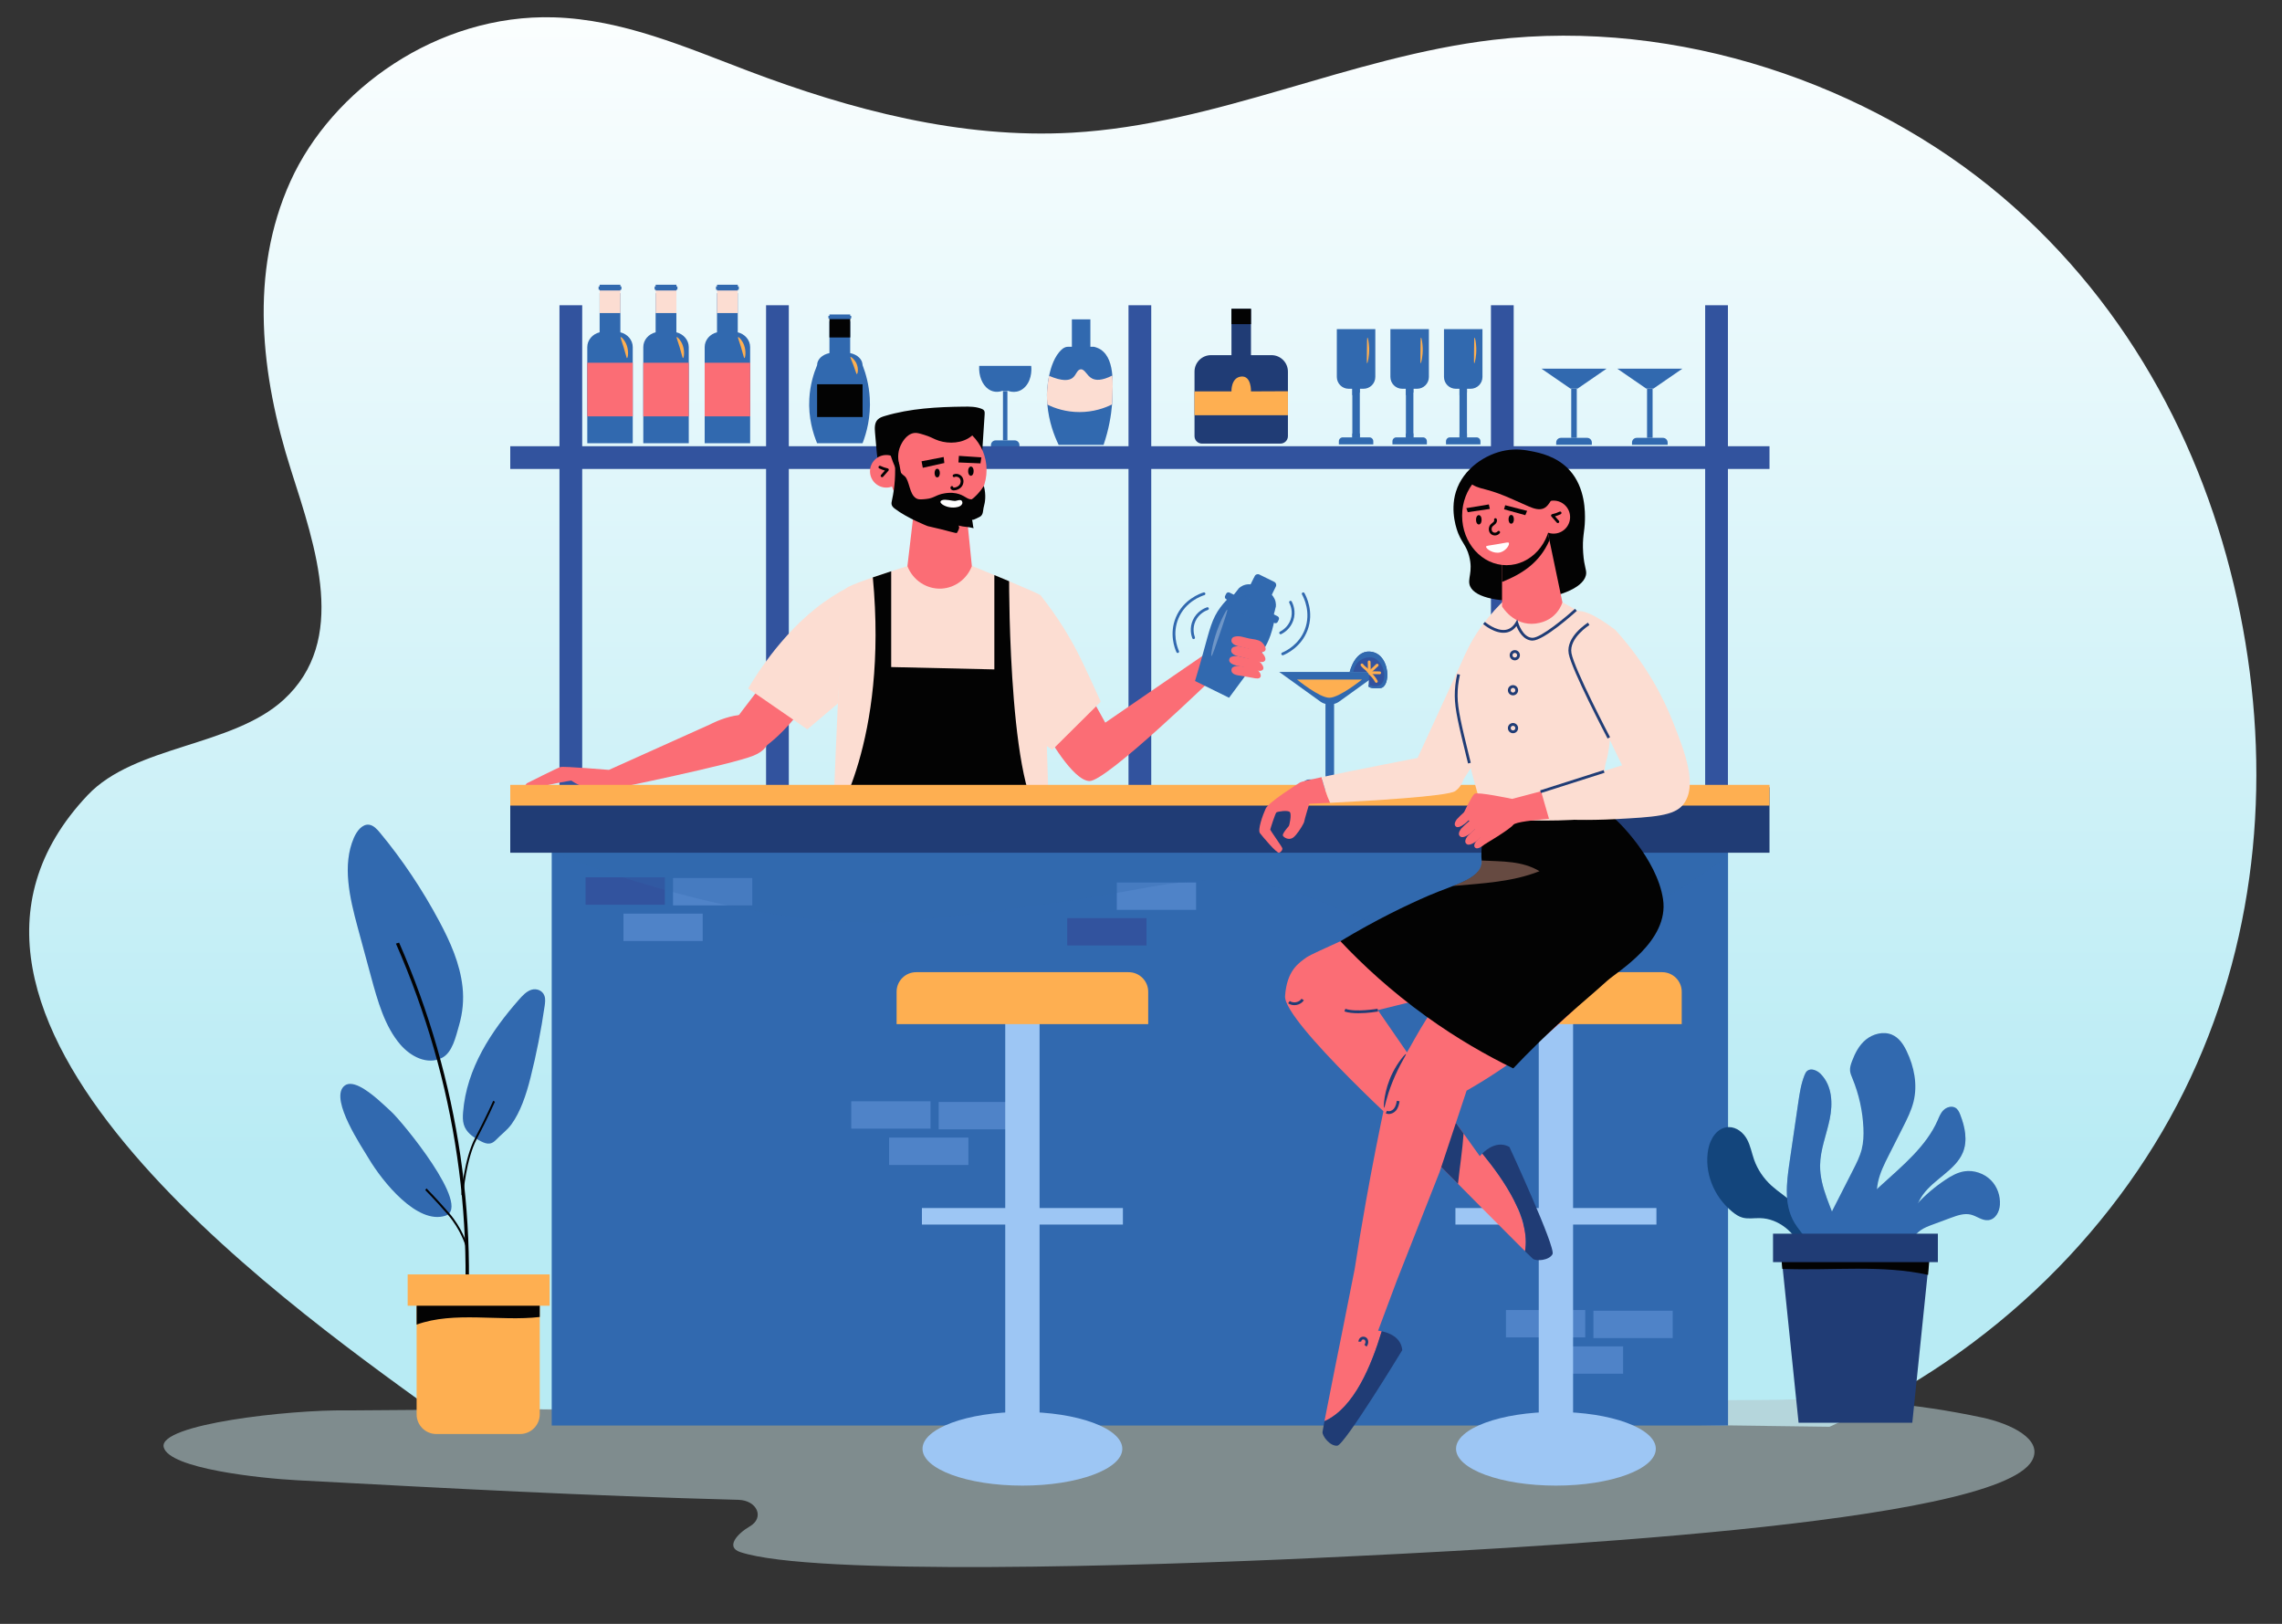 <?xml version="1.0" encoding="utf-8"?>
<!-- Generator: Adobe Illustrator 16.0.0, SVG Export Plug-In . SVG Version: 6.00 Build 0)  -->
<!DOCTYPE svg PUBLIC "-//W3C//DTD SVG 1.0//EN" "http://www.w3.org/TR/2001/REC-SVG-20010904/DTD/svg10.dtd">
<svg version="1.0" id="Layer_1" xmlns="http://www.w3.org/2000/svg" xmlns:xlink="http://www.w3.org/1999/xlink" x="0px" y="0px"
	 width="702.691px" height="500px" viewBox="0 0 702.691 500" enable-background="new 0 0 702.691 500" xml:space="preserve">
<rect x="0" y="0" width="702.691" height="500" fill="#333333" stroke="none"/>
<rect x="4" y="-129" fill="none" width="694" height="694"/>
<rect x="4" y="-129" fill="none" width="694" height="694"/>
<linearGradient id="SVGID_1_" gradientUnits="userSpaceOnUse" x1="351.89" y1="-17" x2="351.89" y2="359.34">
	<stop  offset="0" style="stop-color:#FFFFFF"/>
	<stop  offset="1" style="stop-color:#B8EBF4"/>
</linearGradient>
<path fill="url(#SVGID_1_)" d="M132.347,433.514C86.204,400.136-36.875,312.373,26.978,244.839
	c14.574-15.414,44.536-14.882,60.373-29.397c19.917-18.255,9.855-46.886,2.239-70.769c-9.274-29.088-12.903-60.686-0.158-88.84
	c12.745-28.156,45.146-51.568,81.109-50.493c21.168,0.635,40.63,9.213,59.928,16.521c31.367,11.879,65.329,20.939,99.683,18.988
	c44.724-2.542,85.32-23.35,129.706-28.593c57.08-6.745,115.965,13.861,156.477,48.169c40.513,34.308,63.9,80.915,73.458,128.474
	c9.596,47.732,5.845,97.81-15.235,142.886c-21.084,45.075-60.121,84.798-111.207,107.522L132.347,433.514z"/>
<g opacity="0.6">
	<g>
		<defs>
			<rect id="SVGID_8_" x="50.354" y="430.845" width="576.113" height="51.659"/>
		</defs>
		<clipPath id="SVGID_2_">
			<use xlink:href="#SVGID_8_"  overflow="visible"/>
		</clipPath>
		<path clip-path="url(#SVGID_2_)" fill="#B2C8CC" d="M106.702,434.267c-17.462-0.261-57.981,4.255-56.296,11.309
			c1.592,6.657,30.034,9.609,40.97,10.193c48.122,2.569,88.579,4.763,135.993,6.03c5.79,0.154,8.113,5.51,3.541,8.164
			c-3.946,2.292-7.559,6.401-2.968,7.927c22.261,7.396,124.5,4.254,176.394,1.847c62.855-2.918,210.212-10.293,221.354-29.975
			c3.707-6.547-6.578-11.414-15.211-13.27c-20.438-4.388-41.917-6.247-63.27-5.479L106.702,434.267z"/>
	</g>
</g>
<g>
	<g>
		<rect x="347.498" y="93.984" fill="#32539E" width="7.002" height="240.787"/>
	</g>
	<g>
		<rect x="235.894" y="93.984" fill="#32539E" width="7.002" height="240.787"/>
	</g>
	<g>
		<rect x="172.276" y="93.984" fill="#32539E" width="7.002" height="240.787"/>
	</g>
	<g>
		<rect x="459.103" y="93.984" fill="#32539E" width="7.004" height="240.787"/>
	</g>
	<g>
		<rect x="525.068" y="93.984" fill="#32539E" width="7.006" height="240.787"/>
	</g>
	<g>
		<g>
			<path fill="#3169AF" d="M180.841,106.88v29.593h14.001V106.88c0-2.199-1.627-4.034-3.813-4.562V90.262h-6.388v12.056
				C182.456,102.846,180.841,104.681,180.841,106.88z"/>
		</g>
		<g>
			<rect x="184.643" y="88.683" fill="#FCDDD2" width="6.393" height="7.708"/>
		</g>
		<g>
			<rect x="184.643" y="87.673" fill="#3169AF" width="6.393" height="1.768"/>
		</g>
		<g>
			<rect x="184.323" y="88.193" fill="#3169AF" width="7.032" height="0.99"/>
		</g>
		<g>
			<rect x="180.841" y="111.692" fill="#FB6D75" width="14.001" height="16.505"/>
		</g>
		<g>
			<path fill="#FEAF51" d="M191.136,103.8c0.217-0.135,1.32,1.017,1.865,2.552c0.667,1.872,0.344,3.881,0.076,3.911
				c-0.173,0.019-0.259-0.781-1.045-3.353C191.329,104.609,190.981,103.896,191.136,103.8z"/>
		</g>
	</g>
	<g>
		<g>
			<path fill="#3169AF" d="M198.087,106.88v29.593h14.002V106.88c0-2.199-1.627-4.034-3.812-4.562V90.262h-6.39v12.056
				C199.703,102.846,198.087,104.681,198.087,106.88z"/>
		</g>
		<g>
			<rect x="201.892" y="88.683" fill="#FCDDD2" width="6.391" height="7.708"/>
		</g>
		<g>
			<rect x="201.892" y="87.673" fill="#3169AF" width="6.391" height="1.768"/>
		</g>
		<g>
			<rect x="201.57" y="88.193" fill="#3169AF" width="7.032" height="0.99"/>
		</g>
		<g>
			<rect x="198.087" y="111.692" fill="#FB6D75" width="14.002" height="16.505"/>
		</g>
		<g>
			<path fill="#FEAF51" d="M208.383,103.8c0.217-0.135,1.32,1.017,1.865,2.552c0.667,1.872,0.347,3.881,0.076,3.911
				c-0.173,0.019-0.258-0.781-1.044-3.353C208.576,104.609,208.229,103.896,208.383,103.8z"/>
		</g>
	</g>
	<g>
		<g>
			<path fill="#3169AF" d="M216.99,106.88v29.593h14.001V106.88c0-2.199-1.626-4.034-3.813-4.562V90.262h-6.388v12.056
				C218.604,102.846,216.99,104.681,216.99,106.88z"/>
		</g>
		<g>
			<rect x="220.794" y="88.683" fill="#FCDDD2" width="6.392" height="7.708"/>
		</g>
		<g>
			<rect x="220.794" y="87.673" fill="#3169AF" width="6.392" height="1.768"/>
		</g>
		<g>
			<rect x="220.474" y="88.193" fill="#3169AF" width="7.031" height="0.99"/>
		</g>
		<g>
			<rect x="216.99" y="111.692" fill="#FB6D75" width="14.001" height="16.505"/>
		</g>
		<g>
			<path fill="#FEAF51" d="M227.285,103.8c0.219-0.135,1.322,1.017,1.867,2.552c0.667,1.872,0.344,3.881,0.075,3.911
				c-0.173,0.019-0.259-0.781-1.045-3.353C227.478,104.609,227.13,103.896,227.285,103.8z"/>
		</g>
	</g>
	<g>
		<g>
			<path fill="#3169AF" d="M251.609,112.43c-1.063,2.549-2.153,6.059-2.394,10.294c-0.335,5.92,1.136,10.715,2.394,13.75
				c4.667,0,9.333,0,14,0c1.227-3.193,2.569-8.044,2.216-13.963c-0.244-4.071-1.217-7.495-2.216-10.081
				c-0.012-0.329-0.08-1.399-1.086-2.362c-0.68-0.65-1.633-1.13-2.727-1.344v-9.796h-6.388v9.796
				C253.223,109.152,251.609,110.644,251.609,112.43z"/>
		</g>
		<g>
			<rect x="255.412" y="97.644" fill="#030303" width="6.391" height="6.264"/>
		</g>
		<g>
			<rect x="255.412" y="96.825" fill="#3169AF" width="6.391" height="1.434"/>
		</g>
		<g>
			<rect x="255.092" y="97.248" fill="#3169AF" width="7.03" height="0.803"/>
		</g>
		<g>
			<rect x="251.609" y="118.318" fill="#030303" width="14" height="10.084"/>
		</g>
		<g>
			<path fill="#FEAF51" d="M261.902,109.927c0.218-0.11,1.323,0.827,1.868,2.074c0.666,1.521,0.345,3.153,0.075,3.177
				c-0.172,0.015-0.259-0.634-1.045-2.723C262.095,110.586,261.75,110.004,261.902,109.927z"/>
		</g>
	</g>
	<g>
		<g>
			<rect x="483.828" y="119.636" fill="#3169AF" width="1.707" height="15.176"/>
		</g>
		<g>
			<path fill="#3169AF" d="M488.725,134.813h-8.088c-0.797,0-1.442,0.646-1.442,1.443v0.697h10.974v-0.697
				C490.168,135.459,489.522,134.813,488.725,134.813z"/>
		</g>
		<g>
			<polygon fill="#3169AF" points="494.698,113.519 474.663,113.519 483.551,119.636 485.81,119.636 			"/>
		</g>
	</g>
	<g>
		<g>
			<rect x="507.174" y="119.636" fill="#3169AF" width="1.707" height="15.176"/>
		</g>
		<g>
			<path fill="#3169AF" d="M512.069,134.813h-8.084c-0.798,0-1.444,0.646-1.444,1.443v0.697h10.975v-0.697
				C513.516,135.459,512.867,134.813,512.069,134.813z"/>
		</g>
		<g>
			<polygon fill="#3169AF" points="518.046,113.519 498.009,113.519 506.898,119.636 509.158,119.636 			"/>
		</g>
	</g>
	<g>
		<g>
			<rect x="308.842" y="120.418" fill="#3169AF" width="1.366" height="15.176"/>
		</g>
		<g>
			<path fill="#3169AF" d="M312.467,135.594h-5.883c-0.797,0-1.444,0.647-1.444,1.445v0.694h8.771v-0.694
				C313.912,136.241,313.265,135.594,312.467,135.594z"/>
		</g>
		<g>
			<path fill="#3169AF" d="M317.532,112.657h-16.013c-0.192,3.018,0.924,5.836,2.848,7.172c1.883,1.308,3.804,0.688,4.256,0.524
				c0.603,0,1.205,0,1.806,0c0.133,0.057,2.996,1.204,5.303-1.302C318.033,116.551,317.558,112.833,317.532,112.657z"/>
		</g>
	</g>
	<g>
		<g>
			<rect x="449.418" y="118.822" fill="#3169AF" width="2.299" height="15.985"/>
		</g>
		<g>
			<polygon fill="#3169AF" points="451.717,134.807 451.706,134.807 451.717,134.801 			"/>
		</g>
		<g>
			<path fill="#3169AF" d="M451.717,133.447v1.354c-0.003,0.001-0.007,0.004-0.011,0.005h-2.288v-1.345
				C450.184,133.681,450.951,133.725,451.717,133.447z"/>
		</g>
		<g>
			<path fill="#3169AF" d="M451.717,118.822v2.017c-0.8,0.428-1.559,0.703-2.299,0.839v-2.856H451.717z"/>
		</g>
		<g>
			<path fill="#3169AF" d="M448.282,119.703h4.57c2.012,0,3.64-1.629,3.64-3.641v-14.73h-11.85v14.73
				C444.643,118.073,446.271,119.703,448.282,119.703z"/>
		</g>
		<g>
			<path fill="#3169AF" d="M445.265,136.834h10.604v-0.963c0-0.666-0.538-1.206-1.204-1.206h-8.195c-0.666,0-1.205,0.54-1.205,1.206
				V136.834z"/>
		</g>
		<g>
			<path fill="#FEAF51" d="M454.068,103.948c0.152-0.012,0.465,1.569,0.52,3.192c0.083,2.499-0.459,4.744-0.634,4.724
				c-0.095-0.013-0.082-1.222-0.061-3.64C453.924,105.381,453.939,103.958,454.068,103.948z"/>
		</g>
	</g>
	<g>
		<g>
			<rect x="432.918" y="118.822" fill="#3169AF" width="2.303" height="15.985"/>
		</g>
		<g>
			<polygon fill="#3169AF" points="435.221,134.807 435.208,134.807 435.221,134.801 			"/>
		</g>
		<g>
			<path fill="#3169AF" d="M435.221,133.447v1.354c-0.003,0.001-0.008,0.004-0.013,0.005h-2.29v-1.345
				C433.687,133.681,434.455,133.725,435.221,133.447z"/>
		</g>
		<g>
			<path fill="#3169AF" d="M435.221,118.822v2.017c-0.8,0.428-1.559,0.703-2.303,0.839v-2.856H435.221z"/>
		</g>
		<g>
			<path fill="#3169AF" d="M431.786,119.703h4.569c2.011,0,3.641-1.629,3.641-3.641v-14.73h-11.854v14.73
				C428.143,118.073,429.774,119.703,431.786,119.703z"/>
		</g>
		<g>
			<path fill="#3169AF" d="M428.769,136.834h10.604v-0.963c0-0.666-0.54-1.206-1.206-1.206h-8.193c-0.667,0-1.205,0.54-1.205,1.206
				V136.834z"/>
		</g>
		<g>
			<path fill="#FEAF51" d="M437.571,103.948c0.151-0.012,0.465,1.569,0.519,3.192c0.085,2.499-0.456,4.744-0.634,4.724
				c-0.093-0.013-0.082-1.222-0.059-3.64C437.425,105.381,437.442,103.958,437.571,103.948z"/>
		</g>
	</g>
	<g>
		<g>
			<rect x="416.422" y="118.822" fill="#3169AF" width="2.301" height="15.985"/>
		</g>
		<g>
			<path fill="#3169AF" d="M418.723,134.807h-0.012c0.006-0.001,0.009-0.004,0.012-0.005V134.807z"/>
		</g>
		<g>
			<path fill="#3169AF" d="M418.723,133.447v1.354c-0.003,0.001-0.006,0.004-0.012,0.005h-2.289v-1.345
				C417.188,133.681,417.955,133.725,418.723,133.447z"/>
		</g>
		<g>
			<path fill="#3169AF" d="M418.723,118.822v2.017c-0.799,0.428-1.559,0.703-2.301,0.839v-2.856H418.723z"/>
		</g>
		<g>
			<path fill="#3169AF" d="M415.289,119.703h4.568c2.011,0,3.641-1.629,3.641-3.641v-14.73h-11.852v14.73
				C411.646,118.073,413.277,119.703,415.289,119.703z"/>
		</g>
		<g>
			<path fill="#3169AF" d="M412.271,136.834h10.604v-0.963c0-0.666-0.541-1.206-1.205-1.206h-8.194c-0.665,0-1.204,0.54-1.204,1.206
				V136.834z"/>
		</g>
		<g>
			<path fill="#FEAF51" d="M421.075,103.948c0.151-0.012,0.463,1.569,0.518,3.192c0.084,2.499-0.457,4.744-0.634,4.724
				c-0.093-0.013-0.082-1.222-0.059-3.64C420.927,105.381,420.944,103.958,421.075,103.948z"/>
		</g>
	</g>
	<g>
		<g>
			<rect x="379.202" y="95.092" fill="#203C75" width="6.009" height="15.978"/>
		</g>
		<g>
			<rect x="379.202" y="95.092" fill="#030303" width="6.009" height="4.712"/>
		</g>
		<g>
			<path fill="#203C75" d="M391.521,109.352h-18.627c-2.798,0-5.068,2.27-5.068,5.068v19.857c0,1.278,1.036,2.314,2.313,2.314
				h24.137c1.277,0,2.313-1.036,2.313-2.314V114.42C396.587,111.622,394.319,109.352,391.521,109.352z"/>
		</g>
		<g>
			<path fill="#FEAF51" d="M367.825,120.511h11.377c0,0-0.181-4.265,3.005-4.572c3.185-0.308,3.004,4.572,3.004,4.572l11.376-0.051
				v7.384h-28.762V120.511z"/>
		</g>
	</g>
	<g>
		<g>
			<path fill="#3169AF" d="M342.554,122.324c-0.034,0.669-0.069,1.408-0.121,2.199c-0.275,3.334-0.961,7.614-2.614,12.459h-13.833
				c-1.461-3.023-3.025-7.269-3.471-12.408c-0.103-0.979-0.138-2.01-0.138-3.059c0,0,0.018-2.664,0.671-5.792
				c0.584-2.836,1.701-6.083,3.833-8.078c0.567-0.532,1.236-0.755,1.236-0.755c0.276-0.087,0.586-0.122,0.895-0.122h7.802
				c0.55,0.122,1.341,0.361,2.131,0.876c2.408,1.583,3.299,4.658,3.576,7.974C342.71,117.854,342.623,120.226,342.554,122.324z"/>
		</g>
		<g>
			<rect x="330.063" y="98.327" fill="#3169AF" width="5.693" height="12.226"/>
		</g>
		<g>
			<path fill="#FCDDD2" d="M342.554,122.324c-0.034,0.669-0.069,1.408-0.121,2.199c-2.285,1.135-5.723,2.354-10.019,2.354
				c-4.211,0-7.614-1.168-9.9-2.303c-0.103-0.979-0.138-2.01-0.138-3.059c0,0,0.018-2.664,0.671-5.792
				c4.005,1.702,6.084,1.497,7.201,0.653c1.169-0.875,1.376-2.561,2.525-2.664c1.307-0.103,1.841,1.978,3.524,2.836
				c1.101,0.567,2.938,0.738,6.222-0.929C342.71,117.854,342.623,120.226,342.554,122.324z"/>
		</g>
	</g>
	<g>
		<rect x="157.122" y="137.393" fill="#32539E" width="387.757" height="7.003"/>
	</g>
	<g>
		<g>
			<path fill="#FB6D75" d="M322.351,226.023c0,0,7.894,14.342,13.129,14.467c5.233,0.123,38.636-32.323,38.636-32.323l8.656,0.204
				l2.286-11.428c0,0-3.354-2.9-4.78-2.329c-1.422,0.57-8.153,4.036-9.838,7.22l-30.103,20.677l-3.865-6.976L322.351,226.023z"/>
		</g>
		<g>
			<path fill="#FB6D75" d="M233.979,211.752c0,0-10.515,13.434-10.773,14.796c-0.254,1.361,3.847,8.799,10.773,4.44
				c6.924-4.361,12.823-12.568,12.823-12.568L233.979,211.752z"/>
		</g>
		<g>
			<path fill="#FCDDD2" d="M299.471,174.31c0,0,20.167,8.206,20.935,8.976c0.771,0.769,3.336,92.582,3.336,92.582l-68.221,2.92
				c0,0,3.334-95.996,4.874-97.544c1.537-1.547,19.022-6.934,19.022-6.934H299.471z"/>
		</g>
		<g>
			<path fill="#FCDDD2" d="M320.406,183.286c5.333,6.717,8.879,12.725,11.216,17.216c2.647,5.088,7.328,15.567,7.328,15.567l0,0
				c-4.983,4.946-9.968,9.892-14.953,14.838c-5.512-4.034-11.023-8.066-16.536-12.101
				C311.777,206.966,316.093,195.126,320.406,183.286z"/>
		</g>
		<g>
			<path fill="#FCDDD2" d="M260.395,181.243c-2.283,1.232-5.692,3.252-9.434,6.252c-12.549,10.057-20.573,24.513-20.573,24.513l0,0
				l18.21,12.567l9.399-7.953L260.395,181.243z"/>
		</g>
		<g>
			<path fill="#030303" d="M256.459,253.447c0,0,17.078-24.86,12.308-75.667l5.656-1.885v29.494l31.765,0.721V177.07l4.549,1.894
				c0,0-0.21,72.603,12.352,74.483l0.652,29.633l-68.221,1.127L256.459,253.447z"/>
		</g>
		<g>
			<path fill="#FB6D75" d="M281.682,155.075c-0.757,6.412-1.51,12.823-2.264,19.235c1.673,4.361,5.933,7.157,10.47,6.925
				c4.163-0.214,7.859-2.94,9.374-6.925c-0.645-6.412-1.291-12.823-1.936-19.235H281.682z"/>
		</g>
		<g>
			<path fill="#FB6D75" d="M236.433,224.36c0,0,2.564,5.465-4.359,8.286c-6.923,2.822-43.342,10.26-43.342,10.26
				s-6.411,1.794-12.823-2.565c0,0-8.207,1.245-12.565,2.931c-4.362,1.685-1.133-2.088-1.133-2.088s9.339-4.718,10.361-5.011
				c1.022-0.292,14.935,0.875,14.935,0.875l31.178-14.017C218.685,223.03,232.486,215.569,236.433,224.36z"/>
		</g>
		<g>
			<g>
				<path fill="#030303" d="M303.201,127.567c0.027-0.394,0.043-0.821-0.176-1.152c-0.183-0.279-0.501-0.435-0.811-0.557
					c-1.727-0.675-3.63-0.679-5.481-0.656c-8.176,0.099-16.44,0.543-24.274,2.882c-0.821,0.245-1.673,0.534-2.253,1.164
					c-0.945,1.025-0.881,2.594-0.761,3.982c0.147,1.669,0.293,3.338,0.438,5.004c0.167,1.903,0.34,3.831,0.996,5.623
					c0.658,1.792,1.871,3.465,3.61,4.254c1.706,0.775,3.671,0.615,5.538,0.452c2.775-0.238,5.553-0.457,8.329-0.646
					c2.803-0.191,5.608-0.355,8.412-0.492c1.391-0.069,2.803-0.061,4.188-0.187c0.995-0.092,1.021-0.923,1.075-1.75
					c0.183-2.811,0.367-5.621,0.55-8.432c0.183-2.812,0.368-5.623,0.551-8.434C303.155,128.27,303.177,127.919,303.201,127.567z"/>
			</g>
			<g>
				<circle fill="#FB6D75" cx="288.768" cy="144.7" r="15.024"/>
			</g>
			<g>
				<path fill="#030303" d="M299.729,144.46c-0.034-0.164-0.093-0.308-0.175-0.427c-0.074-0.131-0.166-0.221-0.269-0.274
					c-0.1-0.084-0.208-0.122-0.323-0.113c-0.076,0.015-0.148,0.031-0.222,0.046c-0.142,0.064-0.266,0.176-0.369,0.342
					c-0.044,0.089-0.089,0.179-0.133,0.268c-0.073,0.207-0.113,0.43-0.114,0.669v0.195c-0.003,0.183,0.019,0.354,0.073,0.513
					c0.032,0.164,0.092,0.306,0.173,0.426c0.074,0.129,0.166,0.221,0.268,0.273c0.101,0.084,0.206,0.122,0.323,0.115
					c0.075-0.016,0.149-0.031,0.223-0.048c0.142-0.062,0.264-0.175,0.369-0.341c0.043-0.089,0.089-0.18,0.131-0.269
					c0.076-0.206,0.112-0.428,0.115-0.669v-0.195C299.805,144.787,299.781,144.619,299.729,144.46z"/>
			</g>
			<g>
				<path fill="#030303" d="M288.597,144.332c-1.078,0-1.079,2.651,0,2.651C289.673,146.983,289.676,144.332,288.597,144.332z"/>
			</g>
			<g>
				<path fill="#030303" d="M290.587,140.714l0.198,1.851l-6.626,1.469c-0.13-0.667-0.26-1.334-0.391-2.001
					C286.041,141.594,288.314,141.154,290.587,140.714z"/>
			</g>
			<g>
				<path fill="#030303" d="M302.196,140.836l-0.283,1.839l-6.78-0.285c0.045-0.677,0.092-1.355,0.137-2.032
					C297.578,140.517,299.888,140.676,302.196,140.836z"/>
			</g>
			<g>
				<circle fill="#FB6D75" cx="272.914" cy="145.115" r="5.016"/>
			</g>
			<g>
				<path fill="#030303" d="M271.62,146.934c-0.099,0-0.202-0.035-0.283-0.107c-0.177-0.156-0.198-0.427-0.038-0.606l1.171-1.334
					c-0.59-0.167-1.167-0.388-1.718-0.659c-0.214-0.103-0.302-0.36-0.198-0.575c0.102-0.211,0.361-0.301,0.572-0.196
					c0.708,0.345,1.456,0.6,2.223,0.761c0.149,0.032,0.271,0.14,0.32,0.285c0.048,0.145,0.017,0.305-0.087,0.418l-1.639,1.865
					C271.857,146.886,271.741,146.934,271.62,146.934z"/>
			</g>
			<g>
				<path fill="#030303" d="M275.709,144.012c0.361-0.485,0.72-0.97,1.082-1.456c-0.192-0.865-0.554-3.084,0.55-5.419
					c0.285-0.599,1.619-3.413,4.088-3.805c0.875-0.139,1.654,0.101,3.212,0.576c1.688,0.518,2.612,1.046,3.409,1.396
					c2.796,1.228,6.876,1.493,10.003-0.282c0.69-0.391,1.688-1.084,2.662-2.31c-1.415-1.884-3.014-3.81-5.241-4.582
					c-1.198-0.415-2.492-0.458-3.76-0.458c-1.887,0.003-3.773,0.096-5.652,0.279c-2.971,0.291-6.015,0.846-8.523,2.467
					c-1.6,1.036-2.929,2.569-3.603,4.362c-0.331,0.885-0.492,1.835-0.427,2.782c0.015,0.217,0.018,0.477,0.122,0.672
					c0.099,0.188,0.167,0.226,0.2,0.433c0.089,0.549,0.269,1.085,0.438,1.618C274.673,141.556,275.155,142.8,275.709,144.012z"/>
			</g>
			<g>
				<path fill="#030303" d="M274.649,154.097c-0.092,0.42-0.191,0.859-0.084,1.275c0.068,0.26,0.255,0.701,0.854,1.164
					c3.882,3.004,10.242,5.459,10.242,5.459c6.201,1.368,8.861,2.373,9.014,2.065c0.249-0.5,1.051-1.6,0.458-2.238
					c1.982,0.511,2.686,0.293,4.668,0.804c-0.292-0.839-0.207-1.761-0.499-2.601c0.235,0.144,0.644,0,2.354-0.869
					c1.228-0.625,0.952-1.947,1.327-3.281c0.32-1.137,0.737-3.348-0.027-6.259c-0.46,0.758-4.016,6.372-10.679,7.104
					c-7.382,0.81-13.095-4.977-14.039-7.516c-0.207-0.563-0.323-0.953-0.323-0.953c-0.322-1.737-0.644-3.473-0.965-5.208
					c-0.084-0.451-0.705-1.917-1.268-1.047c-0.227,0.353-0.088,0.89-0.072,1.282c0.02,0.5,0.03,0.999,0.031,1.498
					c0.01,2.019-0.125,4.039-0.403,6.04C275.085,151.917,274.89,153.012,274.649,154.097z"/>
			</g>
			<g>
				<path fill="#030303" d="M293.699,150.998c-0.309,0-0.716-0.133-0.916-0.437c-0.13-0.198-0.149-0.434-0.046-0.649
					c0.097-0.214,0.355-0.309,0.569-0.208c0.162,0.076,0.255,0.238,0.247,0.405c0.046,0.016,0.103,0.031,0.151,0.029
					c0.729-0.025,1.416-0.372,1.795-0.906c0.391-0.553,0.429-1.331,0.093-1.853c-0.34-0.526-1.093-0.764-1.618-0.506
					c-0.214,0.104-0.467,0.019-0.576-0.198c-0.103-0.211-0.016-0.469,0.197-0.574c0.923-0.451,2.146-0.086,2.718,0.812
					c0.528,0.816,0.482,1.974-0.111,2.814c-0.538,0.759-1.462,1.235-2.467,1.269C293.722,150.998,293.709,150.998,293.699,150.998z"
					/>
			</g>
		</g>
		<g>
			<path fill="#030303" d="M281.999,153.365c0.789,0.518,1.624,0.435,3.214,0.276c2.503-0.252,2.992-1.33,5.693-1.746
				c0.729-0.111,1.972-0.292,3.489,0c2.704,0.523,3.379,1.99,4.866,1.836c0.907-0.094,2.145-0.794,3.443-3.647
				c-0.242,3.223-2.482,6.105-5.364,7.57c-2.881,1.465-6.306,1.628-9.461,0.926c-1.892-0.422-3.73-1.149-5.301-2.285
				c-1.289-0.933-2.385-2.137-3.192-3.508c-0.84-1.423-1.363-3.008-1.88-4.576c-0.208-0.633-0.416-1.266-0.625-1.898
				c-0.104-0.316-0.208-0.631-0.313-0.949c-0.042-0.128-0.199-0.384-0.001-0.439c0.372-0.103,0.713,0.476,0.892,0.688
				c0.539,0.643,0.891,0.775,1.193,1.076C280.068,148.1,280.008,152.06,281.999,153.365z"/>
		</g>
		<g>
			<path fill="#FFFFFF" d="M290.121,153.991c1.073-0.371,3.233,0.277,3.931,0.247c0.576-0.023,1.452-0.479,1.953-0.164
				c0.093,0.058,0.156,0.144,0.207,0.23c0.289,0.517,0.096,1.083-0.49,1.46c-0.418,0.268-0.946,0.399-1.468,0.462
				c-0.847,0.104-1.714,0.04-2.498-0.183c-0.735-0.208-1.643-0.621-2.047-1.165C289.44,154.517,289.627,154.162,290.121,153.991z"/>
		</g>
		<g>
			<g>
				<path fill="#3169AF" d="M390.944,184.504l-6.51-3.209l1.93-3.914c0.257-0.527,0.895-0.742,1.418-0.483l4.61,2.272
					c0.525,0.258,0.739,0.895,0.482,1.419L390.944,184.504z"/>
			</g>
			<g opacity="0.37">
				<path fill="#3169AF" d="M386.078,177.959l-1.644,3.335l6.51,3.209l0.793-1.61C390.124,181.014,388.441,178.832,386.078,177.959z
					"/>
			</g>
			<g>
				<path fill="#3169AF" d="M378.462,214.843l-10.478-5.162c1.107-3.683,1.943-6.64,2.464-8.523c2.082-7.5,2.722-10.645,5.384-14.21
					c1.107-1.484,2.199-2.549,2.914-3.193c4.572,2.253,9.145,4.506,13.716,6.759c-0.165,1.135-0.505,2.981-1.265,5.143
					c-1.207,3.431-2.772,5.666-7.761,12.452C381.296,211.021,379.555,213.375,378.462,214.843z"/>
			</g>
			<g opacity="0.37">
				<path fill="#3169AF" d="M392.462,190.513c-4.571-2.252-9.144-4.506-13.716-6.759c-0.294,0.265-0.661,0.619-1.057,1.024
					c4.028,5.081,8.902,6.211,14.372,7.878C392.256,191.804,392.381,191.071,392.462,190.513z"/>
			</g>
			<g>
				<path fill="#3169AF" d="M388.649,181.057c-1.097-0.547-3.644-1.815-5.973-0.735c-0.547,0.255-0.948,0.577-1.204,0.816
					l-2.208,2.871l12.682,6.249l0.929-3.501c0.033-0.346,0.044-0.861-0.089-1.455C392.233,182.843,389.756,181.607,388.649,181.057z
					"/>
			</g>
			<g opacity="0.37">
				<path fill="#3169AF" d="M380.448,182.468l-1.184,1.541l12.682,6.249l0.636-2.4C388.417,186.215,384.887,183.756,380.448,182.468
					z"/>
			</g>
			<g>
				<path fill="#3169AF" d="M392.412,191.813l-14.813-7.297c-0.383-0.188-0.541-0.652-0.352-1.036l0.328-0.667
					c0.188-0.382,0.65-0.54,1.034-0.352l14.815,7.3c0.384,0.188,0.539,0.651,0.351,1.034l-0.328,0.669
					C393.257,191.846,392.794,192.003,392.412,191.813z"/>
			</g>
			<g opacity="0.3">
				<path fill="#FFFFFF" d="M377.893,187.72c-0.21-0.087-1.492,2.337-2.465,4.711c-1.968,4.818-2.688,9.498-2.392,9.58
					c0.223,0.062,1.15-2.673,3.009-8.14C377.264,190.282,378.099,187.806,377.893,187.72z"/>
			</g>
		</g>
		<g>
			<g>
				<path fill="#FB6D75" d="M380.011,196.081c1.519-0.511,3.108,0.209,4.593,0.505c1.236,0.246,2.63,0.262,3.727,1
					c0.741,0.499,2.246,2.516,0.772,3.095c-0.726,0.288-2.147-0.246-2.849-0.416c-1.31-0.313-2.593-0.748-3.908-1.035
					c-1-0.216-3.482-0.683-3.122-2.311C379.32,196.477,379.61,196.218,380.011,196.081z"/>
			</g>
			<g>
				<path fill="#FB6D75" d="M379.939,199.172c1.516-0.512,3.107,0.208,4.59,0.503c1.236,0.247,2.632,0.262,3.726,1
					c0.741,0.499,2.245,2.516,0.772,3.096c-0.723,0.286-2.146-0.248-2.848-0.417c-1.31-0.314-2.592-0.747-3.908-1.034
					c-0.998-0.216-3.481-0.682-3.121-2.31C379.248,199.567,379.538,199.308,379.939,199.172z"/>
			</g>
			<g>
				<path fill="#FB6D75" d="M379.327,202.183c1.514-0.476,3.105,0.198,4.589,0.477c1.237,0.232,2.631,0.248,3.73,0.94
					c0.74,0.465,2.246,2.35,0.776,2.889c-0.725,0.266-2.147-0.235-2.848-0.394c-1.312-0.295-2.596-0.701-3.911-0.97
					c-1.001-0.204-3.483-0.644-3.125-2.162C378.634,202.55,378.924,202.308,379.327,202.183z"/>
			</g>
			<g>
				<path fill="#FB6D75" d="M379.767,205.364c1.207-0.621,2.603-0.105,3.867,0.028c1.056,0.111,2.216-0.006,3.201,0.574
					c0.668,0.393,2.122,2.119,0.958,2.798c-0.575,0.333-1.81-0.026-2.413-0.116c-1.121-0.167-2.23-0.446-3.354-0.586
					c-0.854-0.106-2.966-0.302-2.832-1.847C379.229,205.797,379.444,205.529,379.767,205.364z"/>
			</g>
		</g>
		<g>
			<path fill="#3169AF" d="M394.345,195.294c-0.156,0-0.31-0.087-0.384-0.238c-0.104-0.212-0.017-0.471,0.195-0.575
				c0.564-0.279,2.465-1.371,3.268-3.709c0.844-2.461-0.104-4.566-0.415-5.153c-0.111-0.209-0.031-0.469,0.179-0.58
				c0.206-0.111,0.47-0.031,0.58,0.178c0.354,0.666,1.425,3.047,0.469,5.834c-0.885,2.578-2.882,3.796-3.701,4.2
				C394.474,195.281,394.41,195.294,394.345,195.294z"/>
		</g>
		<g>
			<path fill="#3169AF" d="M394.975,201.764c-0.17,0-0.329-0.099-0.396-0.266c-0.091-0.221,0.014-0.47,0.233-0.562
				c1.191-0.489,5.213-2.454,6.998-7.17c1.984-5.255-0.392-9.858-0.887-10.726c-0.117-0.208-0.047-0.469,0.159-0.587
				c0.206-0.117,0.469-0.047,0.587,0.16c0.529,0.93,3.064,5.842,0.942,11.459c-1.905,5.04-6.2,7.138-7.474,7.661
				C395.086,201.754,395.031,201.764,394.975,201.764z"/>
		</g>
		<g>
			<path fill="#3169AF" d="M367.54,196.785c-0.175,0-0.339-0.107-0.403-0.281c-0.317-0.856-0.934-3.118,0.188-5.593
				c1.219-2.691,3.633-3.685,4.343-3.924c0.228-0.075,0.469,0.044,0.545,0.268c0.076,0.225-0.045,0.468-0.268,0.544
				c-0.631,0.214-2.76,1.089-3.837,3.465c-0.989,2.186-0.445,4.184-0.168,4.941c0.084,0.223-0.03,0.47-0.254,0.552
				C367.64,196.775,367.59,196.785,367.54,196.785z"/>
		</g>
		<g>
			<path fill="#3169AF" d="M362.643,201.059c-0.163,0-0.32-0.093-0.389-0.252c-0.567-1.256-2.25-5.738-0.182-10.701
				c2.312-5.553,7.523-7.38,8.545-7.691c0.22-0.065,0.467,0.061,0.537,0.288c0.067,0.229-0.059,0.466-0.287,0.535
				c-0.956,0.292-5.841,2.001-8.002,7.199c-1.936,4.644-0.358,8.842,0.17,10.017c0.097,0.216,0.003,0.471-0.216,0.569
				C362.763,201.047,362.7,201.059,362.643,201.059z"/>
		</g>
	</g>
	<g>
		<rect x="169.889" y="242.401" fill="#3169AF" width="362.222" height="196.52"/>
	</g>
	<g>
		<rect x="157.122" y="242.401" fill="#203C75" width="387.757" height="20.16"/>
	</g>
	<g>
		<rect x="157.122" y="241.661" fill="#FEAF51" width="387.757" height="6.38"/>
	</g>
	<g>
		<g>
			<rect x="463.73" y="403.367" fill="#4F83C8" width="24.407" height="8.426"/>
		</g>
		<g>
			<rect x="475.396" y="414.548" fill="#4F83C8" width="24.404" height="8.425"/>
		</g>
		<g>
			<rect x="490.657" y="403.576" fill="#4F83C8" width="24.406" height="8.427"/>
		</g>
	</g>
	<g>
		<g>
			<rect x="473.826" y="303.463" fill="#9DC6F4" width="10.569" height="136.996"/>
		</g>
		<g>
			<path fill="#FEAF51" d="M517.85,315.329h-77.479v-9.964c0-3.328,2.7-6.029,6.03-6.029h65.42c3.329,0,6.028,2.701,6.028,6.029
				V315.329z"/>
		</g>
		<g>
			<ellipse fill="#9DC6F4" cx="479.111" cy="446.082" rx="30.759" ry="11.342"/>
		</g>
		<g>
			<rect x="448.167" y="371.961" fill="#9DC6F4" width="61.89" height="5.086"/>
		</g>
	</g>
	<g>
		<g>
			<rect x="408.148" y="216.402" fill="#3169AF" width="2.654" height="23.595"/>
		</g>
		<g>
			<path fill="#3169AF" d="M415.762,239.997h-12.572c-1.24,0-2.246,1.006-2.246,2.245v1.081h17.064v-1.081
				C418.008,241.003,417.002,239.997,415.762,239.997z"/>
		</g>
		<g>
			<path fill="#3169AF" d="M425.051,206.891H393.9l12.714,9.15c0.721,0.518,1.573,0.795,2.447,0.795h0.828
				c0.874,0,1.727-0.277,2.446-0.795L425.051,206.891z"/>
		</g>
		<g>
			<path fill="#FEAF51" d="M399.398,209.233c0,0,6.84,5.606,9.941,5.61c3.102,0.005,10.045-5.61,10.045-5.61H399.398z"/>
		</g>
		<g>
			<path fill="#32539E" d="M421.615,206.891h-5.992c0,0,1.635-7.384,7.08-6.126c5.446,1.256,5.564,10.81,2.348,11.098
				c-3.217,0.288-3.644-0.483-3.644-0.483L421.615,206.891z"/>
		</g>
		<g>
			<path fill="#3169AF" d="M422.703,200.765c-5.445-1.258-7.08,6.126-7.08,6.126h1.117c0.032-0.285,0.29-2.37,2.212-3.652
				c1.925-1.285,3.955-0.717,4.227-0.635c0.535,0.316,2.068,1.323,2.712,3.262c0.062,0.179,1.151,3.612-0.807,4.961
				c-1.451,1-3.469,0.084-3.649,0l-0.027,0.553c0,0,0.427,0.771,3.644,0.483C428.268,211.575,428.149,202.021,422.703,200.765z"/>
		</g>
		<g>
			<path fill="#FEAF51" d="M421.51,207.316c-0.124,0-0.245-0.055-0.329-0.162l-0.011-0.015c-0.206-0.261-0.398-0.509-0.624-0.718
				c-0.122-0.115-0.257-0.22-0.391-0.326c-0.096-0.076-0.19-0.151-0.283-0.229c-0.311-0.261-0.589-0.557-0.83-0.875
				c-0.143-0.189-0.105-0.459,0.084-0.602c0.188-0.143,0.458-0.107,0.601,0.083c0.204,0.269,0.44,0.517,0.697,0.736
				c0.087,0.073,0.176,0.143,0.264,0.213c0.151,0.12,0.304,0.24,0.444,0.372c0.275,0.256,0.498,0.541,0.716,0.817
				c0.145,0.187,0.117,0.465-0.067,0.61C421.697,207.284,421.603,207.316,421.51,207.316z"/>
		</g>
		<g>
			<path fill="#FEAF51" d="M421.959,207.188c-0.117,0-0.229-0.046-0.313-0.136c-0.163-0.175-0.152-0.446,0.023-0.607l2.104-1.959
				c0.178-0.163,0.447-0.15,0.607,0.021c0.163,0.174,0.151,0.446-0.022,0.607l-2.107,1.96
				C422.169,207.151,422.062,207.188,421.959,207.188z"/>
		</g>
		<g>
			<path fill="#FEAF51" d="M424.835,207.596c-0.003,0-0.004,0-0.007,0l-2.877-0.054c-0.237-0.005-0.426-0.2-0.421-0.437
				c0.005-0.239,0.242-0.397,0.437-0.421l2.878,0.055c0.236,0.004,0.426,0.201,0.421,0.438
				C425.261,207.412,425.068,207.596,424.835,207.596z"/>
		</g>
		<g>
			<path fill="#FEAF51" d="M421.656,207.115c-0.232,0-0.423-0.186-0.429-0.42l-0.056-2.877c-0.005-0.237,0.187-0.433,0.421-0.437
				c0.003,0,0.005,0,0.01,0c0.232,0,0.425,0.187,0.428,0.421l0.058,2.875c0.004,0.239-0.186,0.434-0.422,0.438
				C421.662,207.115,421.662,207.115,421.656,207.115z"/>
		</g>
		<g>
			<path fill="#FEAF51" d="M423.812,210.238c-0.15,0-0.297-0.082-0.376-0.226c-0.487-0.89-1.154-1.707-1.928-2.361
				c-0.182-0.155-0.205-0.425-0.051-0.605c0.152-0.183,0.424-0.204,0.604-0.052c0.867,0.734,1.582,1.61,2.128,2.607
				c0.113,0.209,0.037,0.47-0.17,0.583C423.954,210.22,423.884,210.238,423.812,210.238z"/>
		</g>
	</g>
	<g>
		<g>
			<rect x="180.315" y="270.137" fill="#32539E" width="24.408" height="8.428"/>
		</g>
		<g>
			<rect x="191.979" y="281.316" fill="#4F83C8" width="24.406" height="8.427"/>
		</g>
		<g>
			<rect x="207.242" y="270.347" fill="#4F83C8" width="24.407" height="8.427"/>
		</g>
	</g>
	<g>
		<g>
			<rect x="262.122" y="339.09" fill="#4F83C8" width="24.406" height="8.425"/>
		</g>
		<g>
			<rect x="273.785" y="350.269" fill="#4F83C8" width="24.408" height="8.427"/>
		</g>
		<g>
			<rect x="289.047" y="339.299" fill="#4F83C8" width="24.406" height="8.425"/>
		</g>
	</g>
	<g>
		<g>
			<rect x="328.632" y="282.693" fill="#32539E" width="24.406" height="8.427"/>
		</g>
		<g>
			<rect x="343.895" y="271.725" fill="#4F83C8" width="24.406" height="8.425"/>
		</g>
	</g>
	<path opacity="0.29" fill="#3169AF" d="M169.889,262.562c59.552,22.235,93.895,22.366,109.699,20.978
		c3.771-0.331,15.819-1.57,29.955-3.39c32.668-4.205,42.439-7.136,53.849-8.425c43.616-4.935,55.64,20.383,95.486,20.305
		c16.734-0.034,41.998-4.553,73.233-28.481L169.889,262.562z"/>
	<g>
		<g>
			<rect x="309.543" y="303.463" fill="#9DC6F4" width="10.571" height="136.996"/>
		</g>
		<g>
			<path fill="#FEAF51" d="M353.567,315.329h-77.479v-9.964c0-3.328,2.701-6.029,6.029-6.029h65.42c3.332,0,6.029,2.701,6.029,6.029
				V315.329z"/>
		</g>
		<g>
			<ellipse fill="#9DC6F4" cx="314.829" cy="446.082" rx="30.761" ry="11.342"/>
		</g>
		<g>
			<rect x="283.885" y="371.961" fill="#9DC6F4" width="61.888" height="5.086"/>
		</g>
	</g>
	<g>
		<g>
			<path fill="#FB6D75" d="M400.342,240.908c-1.289,0.819-9.711,6.118-10.612,8.079c-0.9,1.96-2.521,6.536-1.755,7.546
				c0.768,1.011,5.169,6.264,5.888,6.021c0.717-0.244,1.131-0.945,0.979-1.433c-0.155-0.485-3.702-5.494-3.702-5.665
				c-0.003-0.172,1.572-5.068,1.9-5.315c0.327-0.25,3.606-0.805,4.166-0.066c0.559,0.735-0.147,4.112-0.372,4.326
				c-0.035,0.034-0.119,0.126-0.22,0.241c-0.543,0.617-1.816,2.202-1.572,2.668c0.293,0.554,1.709,1.457,3.014,0.682
				c0.302-0.179,0.65-0.523,1.008-0.937c1.194-1.383,2.498-3.654,2.54-4.081c0.052-0.554,1.557-5.485,1.557-5.485
				s2.551-0.106,6.432-0.298c-1.145-2.439-1.92-5.166-2.656-7.889C403.272,240.086,400.674,240.695,400.342,240.908z"/>
		</g>
		<g>
			<path fill="#FCDDD2" d="M456.207,231.361c-1.629-10.061-3.258-20.121-4.886-30.182c-4.934,10.733-9.871,21.464-14.805,32.195
				c-2.753,0.532-19.902,3.849-29.581,5.925c0.736,2.724,1.512,5.45,2.656,7.889c11.865-0.589,36.217-1.985,38.519-3.615
				c1.322-0.937,2.07-2.214,2.517-3.439c-0.021-0.009-0.038-0.017-0.059-0.024C452.446,237.195,454.327,234.278,456.207,231.361z"/>
		</g>
		<g>
			<path fill="#FB6D75" d="M490.828,250.309l-19.758,0.449l0.566,13.087c0,0-66.533,28.943-69.164,30.823
				c-2.632,1.878-6.203,4.135-6.767,12.027s40.219,44.729,40.221,44.731l0,0l14.486,14.555c0,0,13.52,13.667,19.192,19.275
				c1.72-10.011-6.38-21.79-13.162-30.094c-0.489,0.483-0.765,0.835-0.765,0.835l-9.602-13.405l0,0l-21.804-31.575
				c0,0,44.17-10.901,48.304-12.028c4.135-1.126,24.245-1.879,28.38-14.282C505.092,272.302,490.828,250.309,490.828,250.309z"/>
		</g>
		<g>
			<path fill="#203C75" d="M446.077,342.593L446.077,342.593l-10.484-15.185c-2.964,5.582-5.309,11.419-6.698,17.511
				c4.178,3.927,7.032,6.507,7.032,6.508l0,0l13.024,13.087c0.544-5.123,1.359-10.244,1.729-15.494L446.077,342.593z"/>
		</g>
		<g>
			<path fill="#030303" d="M452.374,171.178c-0.856-3.185-2.091-3.917-3.301-6.841c-0.333-0.804-2.685-6.708-0.759-12.916
				c2.225-7.17,9.19-11.644,15.276-12.733c3.423-0.615,6.227-0.096,7.954,0.24c2.454,0.478,7.842,1.525,11.76,5.833
				c4.935,5.432,4.789,13.018,4.741,15.424c-0.067,3.566-0.876,5.183-0.542,10.033c0.322,4.688,1.225,5.348,0.84,6.931
				c-2.045,8.38-32.459,10.885-35.669,3.338C451.709,178.206,453.715,176.174,452.374,171.178z"/>
		</g>
		<g>
			<path fill="#FCDDD2" d="M481.109,185.452c0,0,13.309,7.183,14.575,9.295c1.268,2.114,1.479,31.055-1.055,39.504
				c-2.536,8.452,3.716,21.01,3.716,21.01c-6.598,1.422-22.447-2.429-32.039-2.795c-4.619-0.176-5.311-0.132-9.112-0.777
				c-1.388-4.421-3.295-10.858-5.225-18.74c-2.362-9.67-3.544-14.505-3.571-18.666c-0.034-4.791,1.099-15.672,14.119-28.832H481.109
				z"/>
		</g>
		<g>
			<path fill="#203C75" d="M452.057,235.077c-0.168-0.665-0.333-1.338-0.503-2.024c-2.369-9.691-3.557-14.556-3.586-18.765
				c-0.014-2.251,0.233-4.461,0.756-6.751l0.84,0.191c-0.51,2.227-0.75,4.372-0.736,6.556c0.028,4.108,1.209,8.939,3.563,18.565
				c0.165,0.683,0.33,1.355,0.5,2.017L452.057,235.077z"/>
		</g>
		<g>
			<path fill="#203C75" d="M464.786,353.146c-3.606-1.967-6.904,0.596-8.343,2.018c6.782,8.304,14.882,20.083,13.162,30.094
				c1.332,1.319,2.232,2.194,2.421,2.341c0.987,0.769,4.938,0.549,6.035-1.428C479.158,384.196,464.786,353.146,464.786,353.146z"/>
		</g>
		<g>
			<path fill="#FB6D75" d="M446.425,303.168c-11.456,15.886-11.753,19.853-16.262,25.306c-0.505,0.609-1.953,2.316-2.78,4.965
				c-0.635,2.036-0.661,3.833-0.595,4.964c-2.184,10.192-4.255,20.704-6.183,31.529c-1.26,7.063-2.412,14.019-3.471,20.863
				l-3.999,20.143c0,0-3.817,18.838-5.305,26.669c9.27-4.146,14.526-17.433,17.648-27.691c-0.679-0.151-1.124-0.184-1.124-0.184
				l5.768-15.435l13.185-33.475c2.767-8.335,5.532-16.669,8.298-25.002c5.854-3.339,12.317-7.505,19.016-12.688
				c5.263-4.073,9.859-8.146,13.836-12.007c-4.357-1.396-9.224-3.251-14.383-5.739c-6.985-3.371-12.791-7.078-17.443-10.495
				C450.02,298.243,447.918,301.099,446.425,303.168z"/>
		</g>
		<g>
			<path fill="#203C75" d="M431.8,415.706c-0.377-4.09-4.344-5.398-6.328-5.8c-3.11,10.261-8.374,23.551-17.644,27.705
				c-0.352,1.84-0.574,3.077-0.593,3.316c-0.086,1.246,2.297,4.403,4.549,4.212C414.036,444.95,431.8,415.706,431.8,415.706z"/>
		</g>
		<g>
			<path fill="#FB6D75" d="M462.518,166.862v19.858c0,0,3.591,6.126,10.351,5.28c6.762-0.844,8.241-6.548,8.241-6.548l-4.86-23.239
				L462.518,166.862z"/>
		</g>
		<g>
			<path fill="#030303" d="M462.518,179.19v-12.328l13.731-4.649l0.871,4.164C474.075,173.241,468.855,176.631,462.518,179.19z"/>
		</g>
		<g>
			<ellipse fill="#FB6D75" cx="463.888" cy="158.801" rx="13.662" ry="15.221"/>
		</g>
		<g>
			<path fill="#030303" d="M454.589,159.429c0.034-0.166,0.093-0.311,0.176-0.431c0.077-0.133,0.167-0.225,0.272-0.279
				c0.101-0.084,0.212-0.122,0.327-0.116c0.075,0.015,0.148,0.033,0.227,0.048c0.142,0.063,0.267,0.179,0.374,0.347
				c0.043,0.09,0.088,0.179,0.132,0.271c0.077,0.209,0.114,0.436,0.114,0.678v0.198c0.005,0.187-0.017,0.359-0.071,0.518
				c-0.033,0.168-0.094,0.312-0.175,0.434c-0.077,0.13-0.168,0.222-0.274,0.276c-0.1,0.084-0.208,0.123-0.326,0.117
				c-0.074-0.017-0.149-0.033-0.224-0.049c-0.145-0.063-0.271-0.179-0.376-0.344c-0.044-0.092-0.089-0.182-0.132-0.271
				c-0.077-0.211-0.116-0.437-0.116-0.68v-0.198C454.513,159.762,454.537,159.589,454.589,159.429z"/>
		</g>
		<g>
			<path fill="#030303" d="M465.346,158.556c1.092,0,1.092,2.686,0,2.686S464.252,158.556,465.346,158.556z"/>
		</g>
		<g>
			<path fill="#030303" d="M463.493,155.561l-0.354,1.25l6.544,1.814c0.185-0.443,0.373-0.888,0.559-1.33
				C467.991,156.715,465.741,156.138,463.493,155.561z"/>
		</g>
		<g>
			<path fill="#030303" d="M451.528,156.463l0.436,1.234l6.798-0.998c-0.1-0.464-0.201-0.924-0.301-1.385
				C456.15,155.696,453.839,156.079,451.528,156.463z"/>
		</g>
		<g>
			<circle fill="#FB6D75" cx="478.392" cy="159.223" r="5.082"/>
		</g>
		<g>
			<path fill="#030303" d="M479.702,161.059c-0.118,0-0.238-0.05-0.321-0.145l-1.661-1.891c-0.103-0.115-0.136-0.273-0.087-0.419
				c0.047-0.146,0.172-0.255,0.32-0.285c0.779-0.164,1.539-0.424,2.251-0.772c0.209-0.104,0.47-0.017,0.574,0.197
				c0.104,0.213,0.016,0.469-0.197,0.575c-0.563,0.274-1.146,0.499-1.75,0.667l1.194,1.358c0.156,0.179,0.139,0.451-0.037,0.607
				C479.903,161.024,479.804,161.059,479.702,161.059z"/>
		</g>
		<g>
			<path fill="#030303" d="M460.321,164.871c-0.529,0-1.021-0.208-1.368-0.582c-0.693-0.752-0.671-2.045,0.053-2.825
				c0.152-0.162,0.327-0.298,0.503-0.434c0.128-0.1,0.259-0.197,0.373-0.314c0.156-0.16,0.278-0.401,0.21-0.553
				c-0.098-0.215-0.004-0.472,0.214-0.569c0.208-0.098,0.469-0.005,0.568,0.212c0.21,0.465,0.063,1.059-0.378,1.51
				c-0.144,0.146-0.302,0.271-0.463,0.395c-0.137,0.105-0.278,0.211-0.398,0.339c-0.421,0.455-0.444,1.228-0.049,1.655
				c0.191,0.21,0.492,0.332,0.792,0.305c0.312-0.016,0.588-0.154,0.764-0.382c0.143-0.189,0.411-0.223,0.6-0.084
				c0.189,0.144,0.228,0.412,0.085,0.602c-0.327,0.431-0.84,0.694-1.406,0.723C460.387,164.87,460.354,164.871,460.321,164.871z"/>
		</g>
		<g>
			<path fill="#030303" d="M494.928,301.963c-3.133,2.841-4.188,3.687-9.081,7.951c-8.939,7.796-15.642,14.57-19.881,19.047
				c-7.989-3.889-17.176-9.078-26.796-16c-10.994-7.907-19.718-16.036-26.423-23.16c11.153-6.705,20.494-11.153,27.165-14.041
				c8.231-3.564,17.085-5.279,16.303-11.255c-0.348-2.644,0.979-12.815,0.979-12.815c9.332,0.976,19.728,1.326,30.979,0.523
				c2.828-0.202,5.58-0.467,8.256-0.786c1.339,0.795,13.797,12.896,15.667,25.437C514.045,289.785,498.103,299.089,494.928,301.963z
				"/>
		</g>
		<g>
			<path opacity="0.4" fill="#FBB59F" d="M456.229,264.953c0.19,3.826-3.731,5.853-8.806,7.85
				c9.154-0.839,18.314-1.235,26.636-4.563C468.667,265.004,462.568,265.283,456.229,264.953z"/>
		</g>
		<g>
			<path fill="#203C75" d="M418.261,311.976c-1.552,0-3.107-0.138-4.278-0.551l0.289-0.813c3.188,1.136,9.858-0.004,9.93-0.017
				l0.147,0.846C424.163,311.475,421.222,311.976,418.261,311.976z"/>
		</g>
		<g>
			<path fill="#203C75" d="M420.796,414.626l-0.655-0.554c0.236-0.28,0.358-0.687,0.311-1.038c-0.02-0.155-0.085-0.371-0.283-0.506
				c-0.189-0.131-0.469-0.144-0.672-0.03c-0.205,0.112-0.341,0.355-0.33,0.587l-0.86,0.036c-0.021-0.555,0.289-1.107,0.773-1.375
				c0.487-0.269,1.119-0.241,1.574,0.072c0.357,0.247,0.587,0.637,0.652,1.103C421.383,413.51,421.188,414.163,420.796,414.626z"/>
		</g>
		<g>
			<path fill="#203C75" d="M427.676,343.01c-0.323,0-0.651-0.067-0.962-0.221l0.378-0.771c0.719,0.354,1.61-0.051,2.089-0.609
				c0.601-0.696,0.811-1.683,0.929-2.461l0.85,0.125c-0.134,0.896-0.385,2.033-1.126,2.896
				C429.323,342.561,428.507,343.01,427.676,343.01z"/>
		</g>
		<g>
			<path fill="#203C75" d="M398.57,309.495c-0.698,0-1.369-0.202-1.91-0.581l0.493-0.703c0.533,0.372,1.246,0.505,1.951,0.372
				c0.711-0.137,1.321-0.525,1.679-1.069l0.717,0.472c-0.482,0.736-1.295,1.261-2.233,1.44
				C399.033,309.471,398.801,309.495,398.57,309.495z"/>
		</g>
		<g>
			<g>
				<path fill="#FB6D75" d="M496.476,228.083l4.448,8.59l-35.286,9.309c0,0-10.684-2.251-11.58-1.58
					c-0.899,0.671-3.326,5.895-3.326,5.895l6.492,9.621c0,0,7.421-4.342,8.788-5.981c1.369-1.636,22.257-2.563,22.257-2.563
					s28.319-2.379,30.223-5.41c1.903-3.029-7.427-24.591-7.427-24.591L496.476,228.083z"/>
			</g>
			<g>
				<g>
					<path fill="#FB6D75" d="M448.548,252.304c0.237-0.344,5.809-5.919,6.044-3.773c0.079,0.709-0.745,1.856-1.105,2.419
						c-0.538,0.839-1.192,1.604-1.935,2.268c-0.575,0.513-2.329,1.912-3.179,1.329C447.64,254.038,447.984,253.123,448.548,252.304z
						"/>
				</g>
				<g>
					<path fill="#FB6D75" d="M449.887,255.189c0.264-0.37,6.454-6.338,6.74-4.016c0.094,0.767-0.818,2-1.218,2.604
						c-0.593,0.899-1.317,1.723-2.145,2.432c-0.64,0.546-2.592,2.043-3.55,1.401C448.885,257.054,449.261,256.067,449.887,255.189z"
						/>
				</g>
				<g>
					<path fill="#FB6D75" d="M451.852,257.501c0.263-0.368,6.451-6.339,6.739-4.016c0.095,0.768-0.818,2-1.217,2.604
						c-0.597,0.901-1.318,1.721-2.148,2.43c-0.637,0.546-2.591,2.043-3.55,1.404C450.847,259.365,451.223,258.379,451.852,257.501z"
						/>
				</g>
				<g>
					<path fill="#FB6D75" d="M454.497,259.093c0.213-0.306,5.242-5.244,5.464-3.334c0.072,0.634-0.671,1.65-0.995,2.149
						c-0.484,0.745-1.071,1.424-1.742,2.011c-0.52,0.453-2.105,1.692-2.876,1.169C453.68,260.633,453.987,259.818,454.497,259.093z"
						/>
				</g>
			</g>
			<g>
				<path fill="#FCDDD2" d="M474.538,243.633c0.813,2.823,1.623,5.645,2.437,8.465c4.965,0.32,11.996,0.557,20.42,0.116
					c11.996-0.631,18.051-1.014,20.82-4.389c4.762-5.807,0.541-16.445-3.172-25.799c-2.827-7.121-7.965-17.38-17.632-28.068
					c-6.593-4.998-10.906-6.777-12.941-5.336c-4.057,2.871,0.948,18.542,15.017,47.012
					C491.17,238.301,482.853,240.967,474.538,243.633z"/>
			</g>
		</g>
		<g>
			<path fill="#203C75" d="M495.021,227.39c-0.452-0.861-11.083-21.154-11.972-26.134c-0.927-5.198,5.648-9.364,5.928-9.539
				l0.455,0.729c-0.063,0.041-6.359,4.035-5.536,8.658c0.863,4.851,11.774,25.678,11.886,25.888L495.021,227.39z"/>
		</g>
		<g>
			
				<rect x="483.878" y="230.241" transform="matrix(0.304 0.953 -0.953 0.304 566.132 -294.008)" fill="#203C75" width="0.861" height="20.522"/>
		</g>
		<g>
			<path fill="#203C75" d="M471.879,197.244c-0.026,0-0.057-0.001-0.084-0.001c-2.743-0.112-4.242-3.002-4.832-4.476
				c-0.845,1.121-1.903,1.793-3.155,2.002c-3.409,0.553-6.976-2.504-7.124-2.635l0.563-0.647c0.034,0.029,3.436,2.938,6.42,2.434
				c1.243-0.207,2.266-0.989,3.043-2.326l0.505-0.871l0.278,0.969c0.013,0.046,1.349,4.571,4.336,4.692
				c0.023,0.001,0.043,0.001,0.063,0.001c2.656,0,10.33-6.435,13.086-8.936l0.577,0.638
				C484.516,189.03,475.366,197.242,471.879,197.244z"/>
		</g>
		<g>
			<path fill="#203C75" d="M466.45,203.32c-0.868,0-1.576-0.706-1.576-1.575c0-0.867,0.708-1.574,1.576-1.574
				c0.87,0,1.575,0.707,1.575,1.574C468.025,202.614,467.32,203.32,466.45,203.32z M466.45,201.031
				c-0.396,0-0.717,0.321-0.717,0.713c0,0.396,0.321,0.718,0.717,0.718s0.715-0.321,0.715-0.718
				C467.165,201.353,466.846,201.031,466.45,201.031z"/>
		</g>
		<g>
			<path fill="#203C75" d="M465.894,214.1c-0.867,0-1.573-0.707-1.573-1.575c0-0.869,0.706-1.575,1.573-1.575
				c0.868,0,1.575,0.707,1.575,1.575C467.469,213.394,466.762,214.1,465.894,214.1z M465.894,211.809
				c-0.394,0-0.716,0.321-0.716,0.716s0.322,0.716,0.716,0.716s0.718-0.321,0.718-0.716S466.287,211.809,465.894,211.809z"/>
		</g>
		<g>
			<path fill="#203C75" d="M465.894,225.76c-0.867,0-1.573-0.707-1.573-1.575c0-0.869,0.706-1.575,1.573-1.575
				c0.868,0,1.575,0.707,1.575,1.575C467.469,225.053,466.762,225.76,465.894,225.76z M465.894,223.468
				c-0.394,0-0.716,0.322-0.716,0.717s0.322,0.716,0.716,0.716s0.718-0.321,0.718-0.716S466.287,223.468,465.894,223.468z"/>
		</g>
		<g>
			<path fill="#030303" d="M453.566,149.33c1.402,0.825,3.032,1.148,4.6,1.574c4.37,1.187,8.439,3.255,12.601,5.041
				c1.532,0.658,3.338,1.27,4.804,0.473c0.849-0.462,1.401-1.315,1.918-2.133c0.705-1.117,1.409-2.234,2.114-3.351
				c0.247-0.393,0.503-0.808,0.527-1.27c0.021-0.397-0.131-0.782-0.319-1.132c-0.893-1.654-2.578-2.711-4.264-3.541
				c-3.898-1.923-8.199-3.031-12.543-3.232c-3.04-0.141-6.361,0.275-8.54,2.402c-0.696,0.677-1.236,1.496-1.771,2.307
				c-0.231,0.354-0.464,0.708-0.697,1.061c-0.121,0.183-0.587,0.665-0.343,0.87c0.106,0.086,0.357,0.092,0.489,0.139
				c0.164,0.06,0.322,0.137,0.476,0.219C452.945,148.932,453.248,149.141,453.566,149.33z"/>
		</g>
		<g>
			<path fill="#FFFFFF" d="M457.612,168.305c0.061-0.298,0.621-0.26,3.725-0.797c2.572-0.447,3.102-0.631,3.276-0.355
				c0.342,0.534-0.854,2.42-2.574,2.906C459.897,170.665,457.48,168.963,457.612,168.305z"/>
		</g>
		<path fill="#203C75" d="M426.215,341.09c-0.261-0.054-0.087-5.385,2.621-10.8c1.686-3.373,3.91-5.886,4.11-5.759
			c0.217,0.14-2.041,3.296-4.178,8.636C426.809,338.062,426.414,341.133,426.215,341.09z"/>
	</g>
</g>
<g>
	<g>
		<path fill="#3169AF" d="M142.431,303.935c-0.786-7.284-3.803-13.965-7.124-20.189c-5.229-9.805-11.347-18.955-18.218-27.25
			c-0.97-1.171-2.069-2.392-3.454-2.564c-2.048-0.252-3.735,1.884-4.67,4.037c-3.653,8.415-1.275,18.539,1.162,27.537
			c1.369,5.051,2.738,10.101,4.107,15.152c2.041,7.54,4.245,15.395,9.036,20.96c3.215,3.734,8.323,6.364,12.792,4.118
			c3.28-1.649,4.272-6.506,5.311-10.09C142.471,311.862,142.862,307.906,142.431,303.935z"/>
	</g>
	<g>
		<path fill="#3169AF" d="M163.364,331.796c1.819-7.235,3.271-14.597,4.344-22.034c0.152-1.049,0.292-2.159-0.053-3.142
			c-0.6-1.714-2.508-2.353-4.034-1.864c-1.525,0.488-2.742,1.804-3.875,3.094c-8.347,9.499-16.098,21.042-17.153,34.629
			c-0.098,1.257-0.131,2.56,0.219,3.751c0.707,2.401,2.734,3.777,4.581,4.805c2.066,1.148,3.613,1.767,5.373-0.093
			c1.567-1.656,3.338-2.852,4.726-4.768c1.397-1.927,2.488-4.138,3.394-6.426C161.901,337.185,162.683,334.502,163.364,331.796z"/>
	</g>
	<g>
		<path fill="#3169AF" d="M110.708,334.536c-1.974-0.964-3.788-1.208-4.964,0.076c-3.962,4.32,5.665,18.52,7.821,22.145
			c4.224,7.101,14.927,20.387,23.569,17.575c8.407-2.733-13.566-29.309-16.716-32.108
			C118.716,340.708,114.424,336.35,110.708,334.536z"/>
	</g>
	<g>
		<g>
			<path fill="#030303" d="M143.431,383.896l0.58-0.054c-0.031-0.57-1.791-5.816-5.674-10.3c-3.899-4.506-6.979-7.601-7.01-7.632
				l-0.378,0.521c0.031,0.031,3.095,3.111,6.978,7.596C141.771,378.466,143.383,383.496,143.431,383.896z"/>
		</g>
	</g>
	<g>
		<g>
			<path fill="#030303" d="M142.101,367.982l0.578-0.092l-0.288,0.046l0.29-0.03c-0.024-0.597,0.9-11.071,4.115-17.188
				c3.289-6.254,5.584-11.428,5.606-11.479l-0.515-0.316c-0.025,0.052-2.31,5.206-5.587,11.438
				C142.898,356.835,142.052,367.56,142.101,367.982z"/>
		</g>
	</g>
	<g>
		<g>
			<path fill="#030303" d="M142.366,423.514c5.837-44.832-0.895-90.917-19.47-133.275l-0.978,0.298
				c18.518,42.233,25.23,88.185,19.407,132.883L142.366,423.514z"/>
		</g>
	</g>
	<g>
		<path fill="#FEAF51" d="M134.35,441.537h25.793c3.347,0,6.06-2.713,6.06-6.06v-38.423h-37.915v38.423
			C128.288,438.824,131.002,441.537,134.35,441.537z"/>
	</g>
	<g>
		<path fill="#030303" d="M166.203,397.055v8.449c-12.271,1.423-26.386-1.842-37.915,2.346v-10.795H166.203z"/>
	</g>
	<g>
		<rect x="125.533" y="392.397" fill="#FEAF51" width="43.707" height="9.641"/>
	</g>
</g>
<g>
	<g>
		<path fill="#13457C" d="M554.784,384.575c-2.068-4.985-6.985-9.391-12.855-9.513c-1.814-0.039-3.686,0.322-5.419-0.172
			c-1.146-0.326-2.132-1.002-3.027-1.729c-5.876-4.762-8.79-12.353-7.45-19.397c0.6-3.146,2.759-6.674,6.279-6.725
			c2.447-0.034,4.533,1.727,5.624,3.714c1.092,1.986,1.455,4.229,2.202,6.342c1.06,2.993,2.913,5.754,5.362,7.979
			c2.061,1.873,4.519,3.361,6.535,5.271c6.955,6.595,7.406,16.689,7.448,25.813c0.005,0.947-0.118,3.963-1.945,3.469
			c-1.573-0.423-0.95-3.305-0.956-4.338C556.56,391.667,556.201,387.989,554.784,384.575z"/>
	</g>
	<g>
		<path fill="#3169AF" d="M556.414,381.856c-1.168-1.837-2.707-3.467-3.821-5.33c-3.304-5.521-2.483-12.233-1.573-18.461
			c0.898-6.149,1.798-12.301,2.697-18.452c0.423-2.895,0.853-5.816,1.943-8.563c0.201-0.506,0.44-1.026,0.898-1.37
			c1.219-0.911,3.072-0.034,4.12,1.04c3.542,3.638,3.729,9.06,2.752,13.833c-0.977,4.771-2.923,9.424-2.973,14.277
			c-0.072,6.901,3.663,13.295,5.744,19.934c1.269,4.048,1.931,8.255,1.959,12.465c0.009,1.248-0.042,2.519-0.479,3.704
			c-0.252,0.688-0.64,1.336-1.133,1.909c-0.443,0.518-1.08,1.218-1.793,1.427c-1.427,0.42-2.351-1.83-2.79-2.688
			c-1.46-2.838-2.213-5.914-3.279-8.88C558.085,385.03,557.384,383.38,556.414,381.856z"/>
	</g>
	<g>
		<path fill="#3169AF" d="M568.252,386.157c-2.338-2.647-5.395-5.253-5.469-8.645c-0.038-1.818,0.82-3.542,1.661-5.193
			c2.044-4.012,4.088-8.025,6.134-12.038c1.062-2.088,2.133-4.193,2.698-6.437c0.535-2.118,0.606-4.314,0.516-6.487
			c-0.22-5.232-1.371-10.436-3.395-15.342c-0.311-0.752-0.646-1.512-0.717-2.312c-0.088-0.989,0.232-1.97,0.582-2.909
			c0.927-2.475,2.16-4.948,4.298-6.7c2.138-1.751,5.362-2.619,7.981-1.533c2.225,0.921,3.569,2.995,4.55,5.027
			c2.351,4.877,3.424,10.385,2.154,15.581c-0.677,2.774-1.992,5.382-3.299,7.966c-1.431,2.827-2.86,5.655-4.29,8.483
			c-1.391,2.747-2.793,5.53-3.392,8.504c-0.976,4.848,0.245,9.839-0.121,14.756c-0.278,3.737-1.465,7.347-2.388,10.979
			c-0.232,0.916-0.45,1.833-0.632,2.759c-0.092,0.467-0.176,0.934-0.247,1.403c-0.06,0.377-0.026,0.875-0.226,1.219
			c-0.257,0.44-0.392,0.082-0.556-0.222c-0.228-0.417-0.456-0.835-0.688-1.25c-0.457-0.823-0.927-1.639-1.418-2.444
			C570.889,389.52,569.675,387.767,568.252,386.157z"/>
	</g>
	<g>
		<path fill="#3169AF" d="M576.098,390.011c-1.146-1.678-2.25-3.389-3.01-5.238c-2.104-5.123-1.272-11.159,2.156-15.657
			c1.179-1.545,2.629-2.903,4.09-4.235c6.62-6.031,13.839-11.982,17.314-19.89c0.489-1.11,0.92-2.285,1.811-3.165
			c0.895-0.882,2.414-1.381,3.561-0.784c0.846,0.439,1.255,1.329,1.58,2.163c1.47,3.778,2.367,8.003,0.776,11.738
			c-2.274,5.35-8.855,8.116-12.283,12.932c-1.552,2.181-2.401,4.714-3.005,7.25c-0.584,2.454-0.954,4.948-1.108,7.453
			c-0.184,2.96-0.068,5.962-0.785,8.855c-0.53,2.139-1.582,4.257-3.325,5.81c-0.348,0.31-0.826,0.812-1.364,0.767
			c-0.534-0.044-0.898-0.569-1.183-0.922c-0.866-1.079-1.705-2.178-2.526-3.286C577.871,392.553,576.97,391.29,576.098,390.011z"/>
	</g>
	<g opacity="0.34">
		<path fill="#3169AF" d="M556.414,381.856c-1.168-1.837-2.707-3.467-3.821-5.33c-3.304-5.521-2.483-12.233-1.573-18.461
			c0.898-6.149,1.798-12.301,2.697-18.452c0.423-2.895,0.853-5.816,1.943-8.563c0.201-0.506,0.44-1.026,0.898-1.37
			c1.219-0.911,3.072-0.034,4.12,1.04c3.542,3.638,3.729,9.06,2.752,13.833c-0.977,4.771-2.923,9.424-2.973,14.277
			c-0.072,6.901,3.663,13.295,5.744,19.934c1.269,4.048,1.931,8.255,1.959,12.465c0.009,1.248-0.042,2.519-0.479,3.704
			c-0.252,0.688-0.64,1.336-1.133,1.909c-0.443,0.518-1.08,1.218-1.793,1.427c-1.427,0.42-2.351-1.83-2.79-2.688
			c-1.46-2.838-2.213-5.914-3.279-8.88C558.085,385.03,557.384,383.38,556.414,381.856z"/>
	</g>
	<g opacity="0.34">
		<path fill="#3169AF" d="M576.098,390.011c-1.146-1.678-2.25-3.389-3.01-5.238c-2.104-5.123-1.272-11.159,2.156-15.657
			c1.179-1.545,2.629-2.903,4.09-4.235c6.62-6.031,13.839-11.982,17.314-19.89c0.489-1.11,0.92-2.285,1.811-3.165
			c0.895-0.882,2.414-1.381,3.561-0.784c0.846,0.439,1.255,1.329,1.58,2.163c1.47,3.778,2.367,8.003,0.776,11.738
			c-2.274,5.35-8.855,8.116-12.283,12.932c-1.552,2.181-2.401,4.714-3.005,7.25c-0.584,2.454-0.954,4.948-1.108,7.453
			c-0.184,2.96-0.068,5.962-0.785,8.855c-0.53,2.139-1.582,4.257-3.325,5.81c-0.348,0.31-0.826,0.812-1.364,0.767
			c-0.534-0.044-0.898-0.569-1.183-0.922c-0.866-1.079-1.705-2.178-2.526-3.286C577.871,392.553,576.97,391.29,576.098,390.011z"/>
	</g>
	<g>
		<path fill="#3169AF" d="M599.14,363.197c1.729-1.14,3.601-2.205,5.707-2.538c2.988-0.475,6.161,0.668,8.196,2.712
			c2.035,2.043,2.966,4.888,2.786,7.637c-0.138,2.074-1.336,4.474-3.616,4.688c-1.906,0.179-3.506-1.27-5.358-1.715
			c-2.004-0.482-4.092,0.24-6.013,0.95c-1.849,0.687-3.701,1.372-5.552,2.056c-1.36,0.504-2.739,1.017-3.898,1.835
			c-1.123,0.79-1.993,1.831-2.811,2.884c-2.794,3.604-5.115,7.508-6.906,11.602c-0.45,1.029-0.841,2.075-1.252,3.116
			c-0.185,0.466-0.571,1.745-1.292,1.042c-1.233-1.201-0.459-3.44-0.183-4.833c0.742-3.735,1.999-7.386,3.712-10.85
			c1.718-3.474,3.893-6.762,6.472-9.766c2.564-2.988,5.528-5.693,8.825-8.014C598.347,363.729,598.742,363.461,599.14,363.197z"/>
	</g>
	<g>
		<polygon fill="#203C75" points="588.846,438.074 553.836,438.074 548.221,383.551 594.462,383.551 		"/>
	</g>
	<g>
		<path fill="#030303" d="M593.709,392.545l0.753-8.994h-46.241l0.598,7.14C564.211,391.29,579.488,389.353,593.709,392.545z"/>
	</g>
	<g>
		<rect x="545.963" y="379.854" fill="#203C75" width="50.762" height="8.759"/>
	</g>
</g>
</svg>

